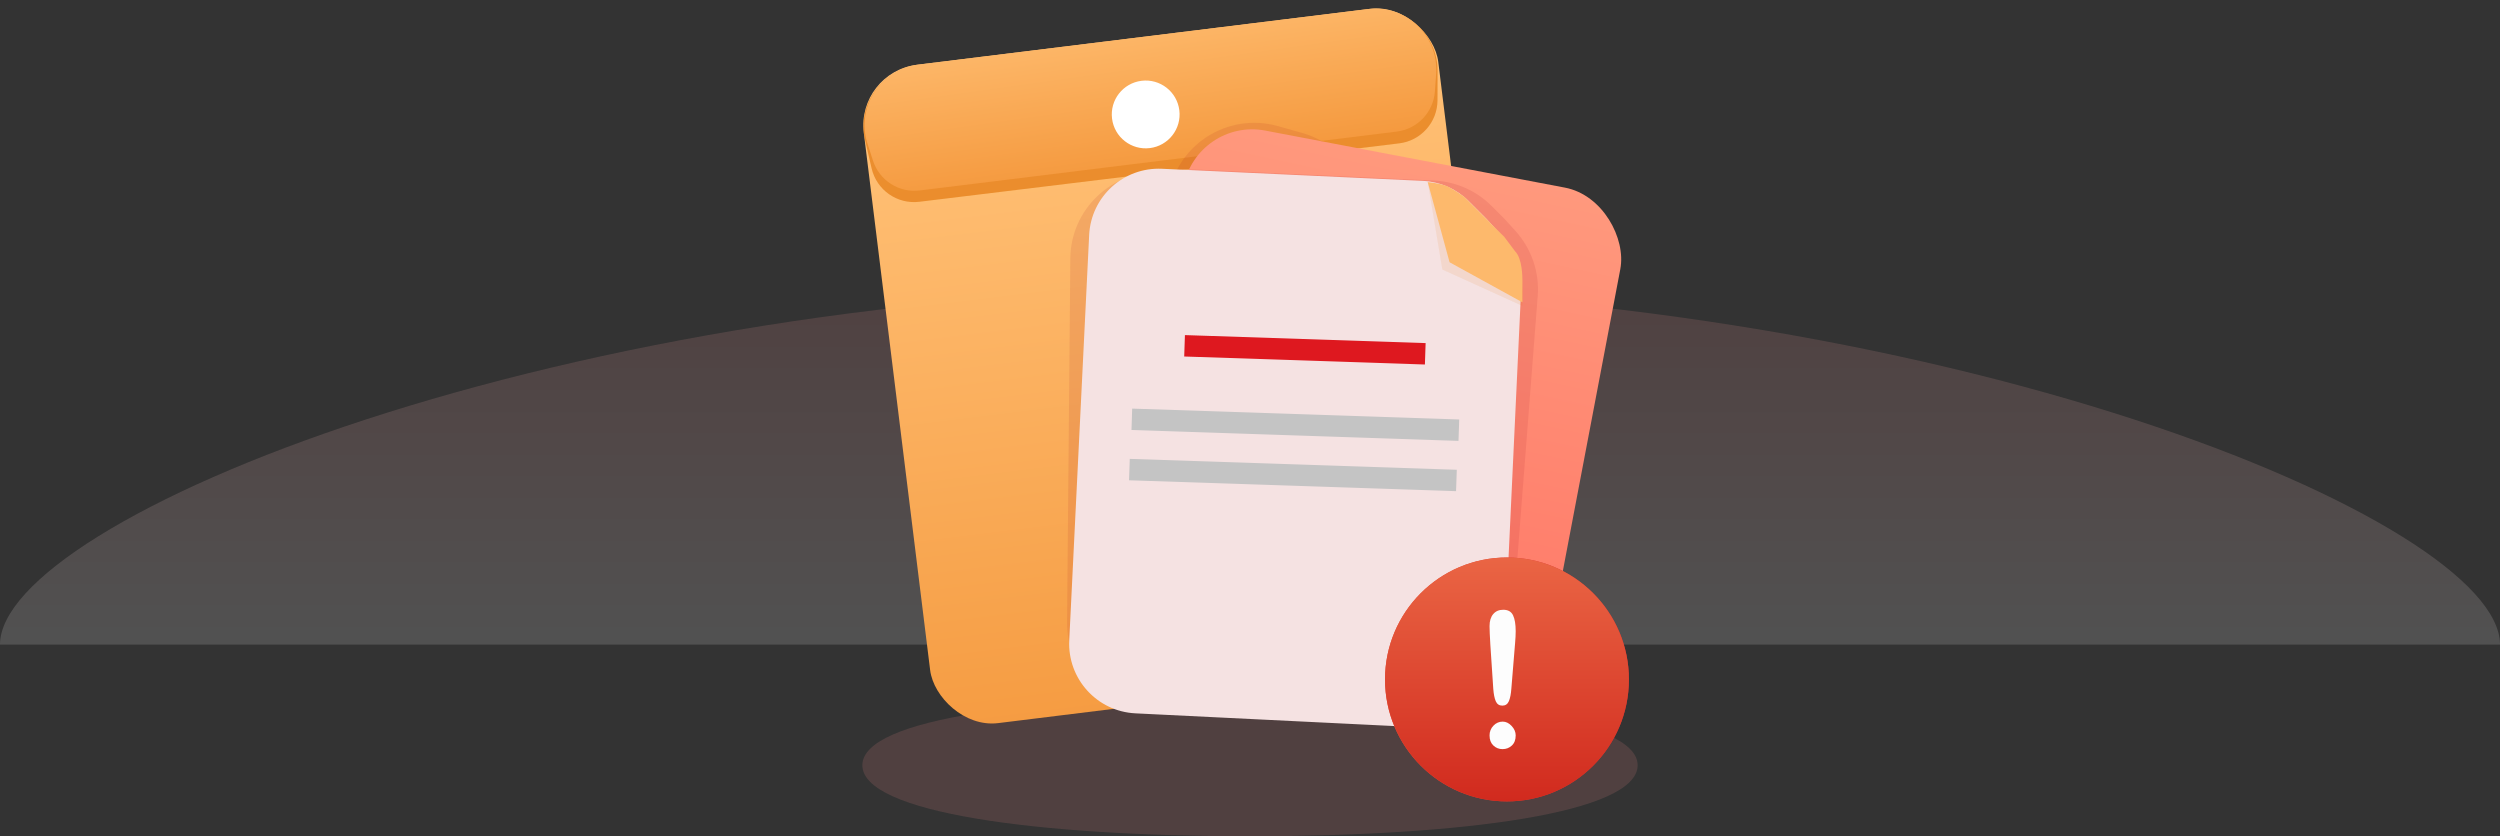 <svg width="287" height="96" viewBox="0 0 287 96" fill="none" xmlns="http://www.w3.org/2000/svg">
<rect x="0" y="0" width="287" height="96" fill="#333333" stroke="none"/>
<path d="M287 74C287 59.73 222.753 33 143.5 33C64.247 33 0 59.73 0 74C0 74 64.247 74 143.5 74C222.753 74 287 74 287 74Z" fill="url(#paint0_linear_458_9991)" fill-opacity="0.15"/>
<path d="M188 87.853C188 82.412 168.077 80 143.5 80C118.923 80 99 82.412 99 87.853C99 93.295 118.923 96 143.5 96C168.077 96 188 93.295 188 87.853Z" fill="#F78D8D" fill-opacity="0.15"/>
<rect x="98.305" y="8.295" width="66.45" height="76.15" rx="7" transform="rotate(-7.039 98.305 8.295)" fill="url(#paint1_linear_458_9991)"/>
<path d="M99.312 16.11C98.369 12.059 101.144 8.085 105.272 7.576L157.176 1.167C161.358 0.651 165.044 3.918 165.034 8.131L165.026 11.507C165.02 14.03 163.134 16.154 160.63 16.458L105.536 23.165C103.001 23.474 100.641 21.822 100.062 19.335L99.312 16.11Z" fill="#DD6E00" fill-opacity="0.6"/>
<path d="M99.596 16.512C98.249 12.331 101.041 7.956 105.401 7.418L157.03 1.043C161.406 0.503 165.186 4.095 164.869 8.493L164.725 10.502C164.553 12.884 162.721 14.812 160.35 15.105L105.589 21.866C103.207 22.16 100.953 20.721 100.217 18.438L99.596 16.512Z" fill="url(#paint2_linear_458_9991)"/>
<circle cx="131.525" cy="13.138" r="3.892" transform="rotate(-7.039 131.525 13.138)" fill="white"/>
<path opacity="0.2" d="M134.063 22.919C134.79 16.816 140.798 12.807 146.712 14.478L149.496 15.265C152.733 16.18 155.293 18.661 156.309 21.868L170.86 67.793C173.138 74.984 166.938 82.012 159.52 80.649L137.112 76.532C131.921 75.578 128.365 70.755 128.989 65.514L134.063 22.919Z" fill="#9D031B" fill-opacity="0.5"/>
<rect x="137.389" y="13.494" width="51.019" height="62.569" rx="8" transform="rotate(10.778 137.389 13.494)" fill="url(#paint3_linear_458_9991)"/>
<path opacity="0.2" d="M122.874 29.669C122.924 24.02 127.64 19.535 133.284 19.767L154.063 20.621C159.352 20.839 163.555 25.141 163.65 30.434L164.377 70.937C164.476 76.459 160.079 81.016 154.557 81.115L132.678 81.507C127.05 81.608 122.448 77.047 122.499 71.419L122.874 29.669Z" fill="#9D031B" fill-opacity="0.5"/>
<path opacity="0.2" d="M127.008 28.967C127.279 23.461 131.953 19.212 137.46 19.468L164.632 20.729C167.121 20.844 169.478 21.885 171.24 23.647L172.682 25.09L173.959 26.494C175.813 28.533 176.743 31.247 176.53 33.994L173.43 73.985C173.013 79.362 168.407 83.44 163.019 83.202L134.468 81.943C128.931 81.698 124.649 76.997 124.921 71.462L127.008 28.967Z" fill="#9D031B" fill-opacity="0.5"/>
<path d="M125.036 26.974C125.253 22.57 128.992 19.171 133.397 19.375L163.336 20.765C165.327 20.857 167.213 21.69 168.622 23.099L170.613 25.09L172.567 27.239C173.993 28.808 174.738 30.879 174.638 32.996L172.62 75.942C172.412 80.362 168.656 83.774 164.236 83.557L130.348 81.892C125.935 81.675 122.534 77.922 122.75 73.509L125.036 26.974Z" fill="#F5E2E2"/>
<path d="M174.773 32.616C174.773 32.282 174.355 30.107 174.265 29.689L172.921 28.017L171.352 26.582L171.129 26.344L167.993 23.417C167.993 23.417 166.936 22.831 166.201 22.581C165.305 22.276 163.902 20.908 163.902 20.908L165.574 30.944L174.773 35.125C174.922 33.592 174.773 32.95 174.773 32.616Z" fill="#DD6E00" fill-opacity="0.1"/>
<path d="M174.773 32.198C174.773 31.863 174.773 29.689 173.937 28.853L172.682 27.18L171.218 25.745L171.01 25.508L168.083 22.581C168.083 22.581 166.678 21.577 165.992 21.326C165.156 21.021 163.902 20.908 163.902 20.908L166.41 30.107L174.773 34.707V32.198Z" fill="#FDB96C"/>
<rect x="136.029" y="38.469" width="27.647" height="2.459" transform="rotate(1.905 136.029 38.469)" fill="#DE181F"/>
<rect x="129.975" y="46.908" width="37.563" height="2.459" transform="rotate(1.905 129.975 46.908)" fill="#C4C4C4"/>
<rect x="129.696" y="52.68" width="37.563" height="2.459" transform="rotate(1.905 129.696 52.68)" fill="#C4C4C4"/>
<rect width="12.861" height="3.031" rx="1.516" transform="matrix(-1 8.75592e-08 8.72865e-08 1 177.954 74.799)" fill="white"/>
<circle cx="173" cy="78" r="14" fill="url(#paint4_linear_458_9991)"/>
<circle cx="173" cy="78" r="14" fill="url(#paint5_linear_458_9991)"/>
<g clip-path="url(#clip0_458_9991)">
<path d="M172.49 86C172.08 86 171.729 85.861 171.437 85.583C171.145 85.305 170.999 84.92 171 84.427C170.997 84.217 171.036 84.01 171.113 83.817C171.19 83.624 171.303 83.451 171.447 83.307C171.586 83.157 171.751 83.039 171.934 82.959C172.116 82.879 172.312 82.839 172.51 82.841C172.881 82.841 173.222 83.006 173.533 83.337C173.844 83.668 174 84.031 174.001 84.427C174.001 84.926 173.854 85.314 173.559 85.588C173.264 85.863 172.908 86 172.49 86ZM171.427 79.061L171.09 73.982C171.03 72.968 171 72.267 171 71.88C171 71.288 171.141 70.827 171.422 70.496C171.703 70.166 172.086 70 172.57 70C173.119 70 173.495 70.211 173.697 70.634C173.9 71.056 174.001 71.666 174.001 72.462C174.001 72.856 173.978 73.318 173.931 73.846L173.503 79.061C173.457 79.688 173.361 80.169 173.215 80.504C173.069 80.838 172.821 81.006 172.47 81.006C172.113 81.006 171.861 80.838 171.715 80.504C171.569 80.169 171.473 79.688 171.427 79.061Z" fill="#FDFDFD"/>
</g>
<defs>
<linearGradient id="paint0_linear_458_9991" x1="143.03" y1="31.556" x2="143.03" y2="73.79" gradientUnits="userSpaceOnUse">
<stop stop-color="#F78D8D"/>
<stop offset="1" stop-color="white"/>
</linearGradient>
<linearGradient id="paint1_linear_458_9991" x1="131.287" y1="17.757" x2="131.287" y2="94.133" gradientUnits="userSpaceOnUse">
<stop stop-color="#FFBF74"/>
<stop offset="1" stop-color="#F4973B"/>
</linearGradient>
<linearGradient id="paint2_linear_458_9991" x1="129.984" y1="-1.036" x2="132.986" y2="20.422" gradientUnits="userSpaceOnUse">
<stop stop-color="#FFBF74"/>
<stop offset="1" stop-color="#F4973B"/>
</linearGradient>
<linearGradient id="paint3_linear_458_9991" x1="166.021" y1="-60.335" x2="162.557" y2="83.417" gradientUnits="userSpaceOnUse">
<stop stop-color="#FFC59A"/>
<stop offset="0.775" stop-color="#FF826E"/>
<stop offset="1" stop-color="#FF7062"/>
</linearGradient>
<linearGradient id="paint4_linear_458_9991" x1="160.347" y1="78" x2="186.544" y2="78.299" gradientUnits="userSpaceOnUse">
<stop stop-color="#EA553F"/>
<stop offset="1" stop-color="#D32A30"/>
</linearGradient>
<linearGradient id="paint5_linear_458_9991" x1="173" y1="64" x2="173" y2="92" gradientUnits="userSpaceOnUse">
<stop stop-color="#EA6544"/>
<stop offset="1" stop-color="#D12A1E"/>
</linearGradient>
<clipPath id="clip0_458_9991">
<rect width="3" height="16" fill="white" transform="translate(171 70)"/>
</clipPath>
</defs>
</svg>
